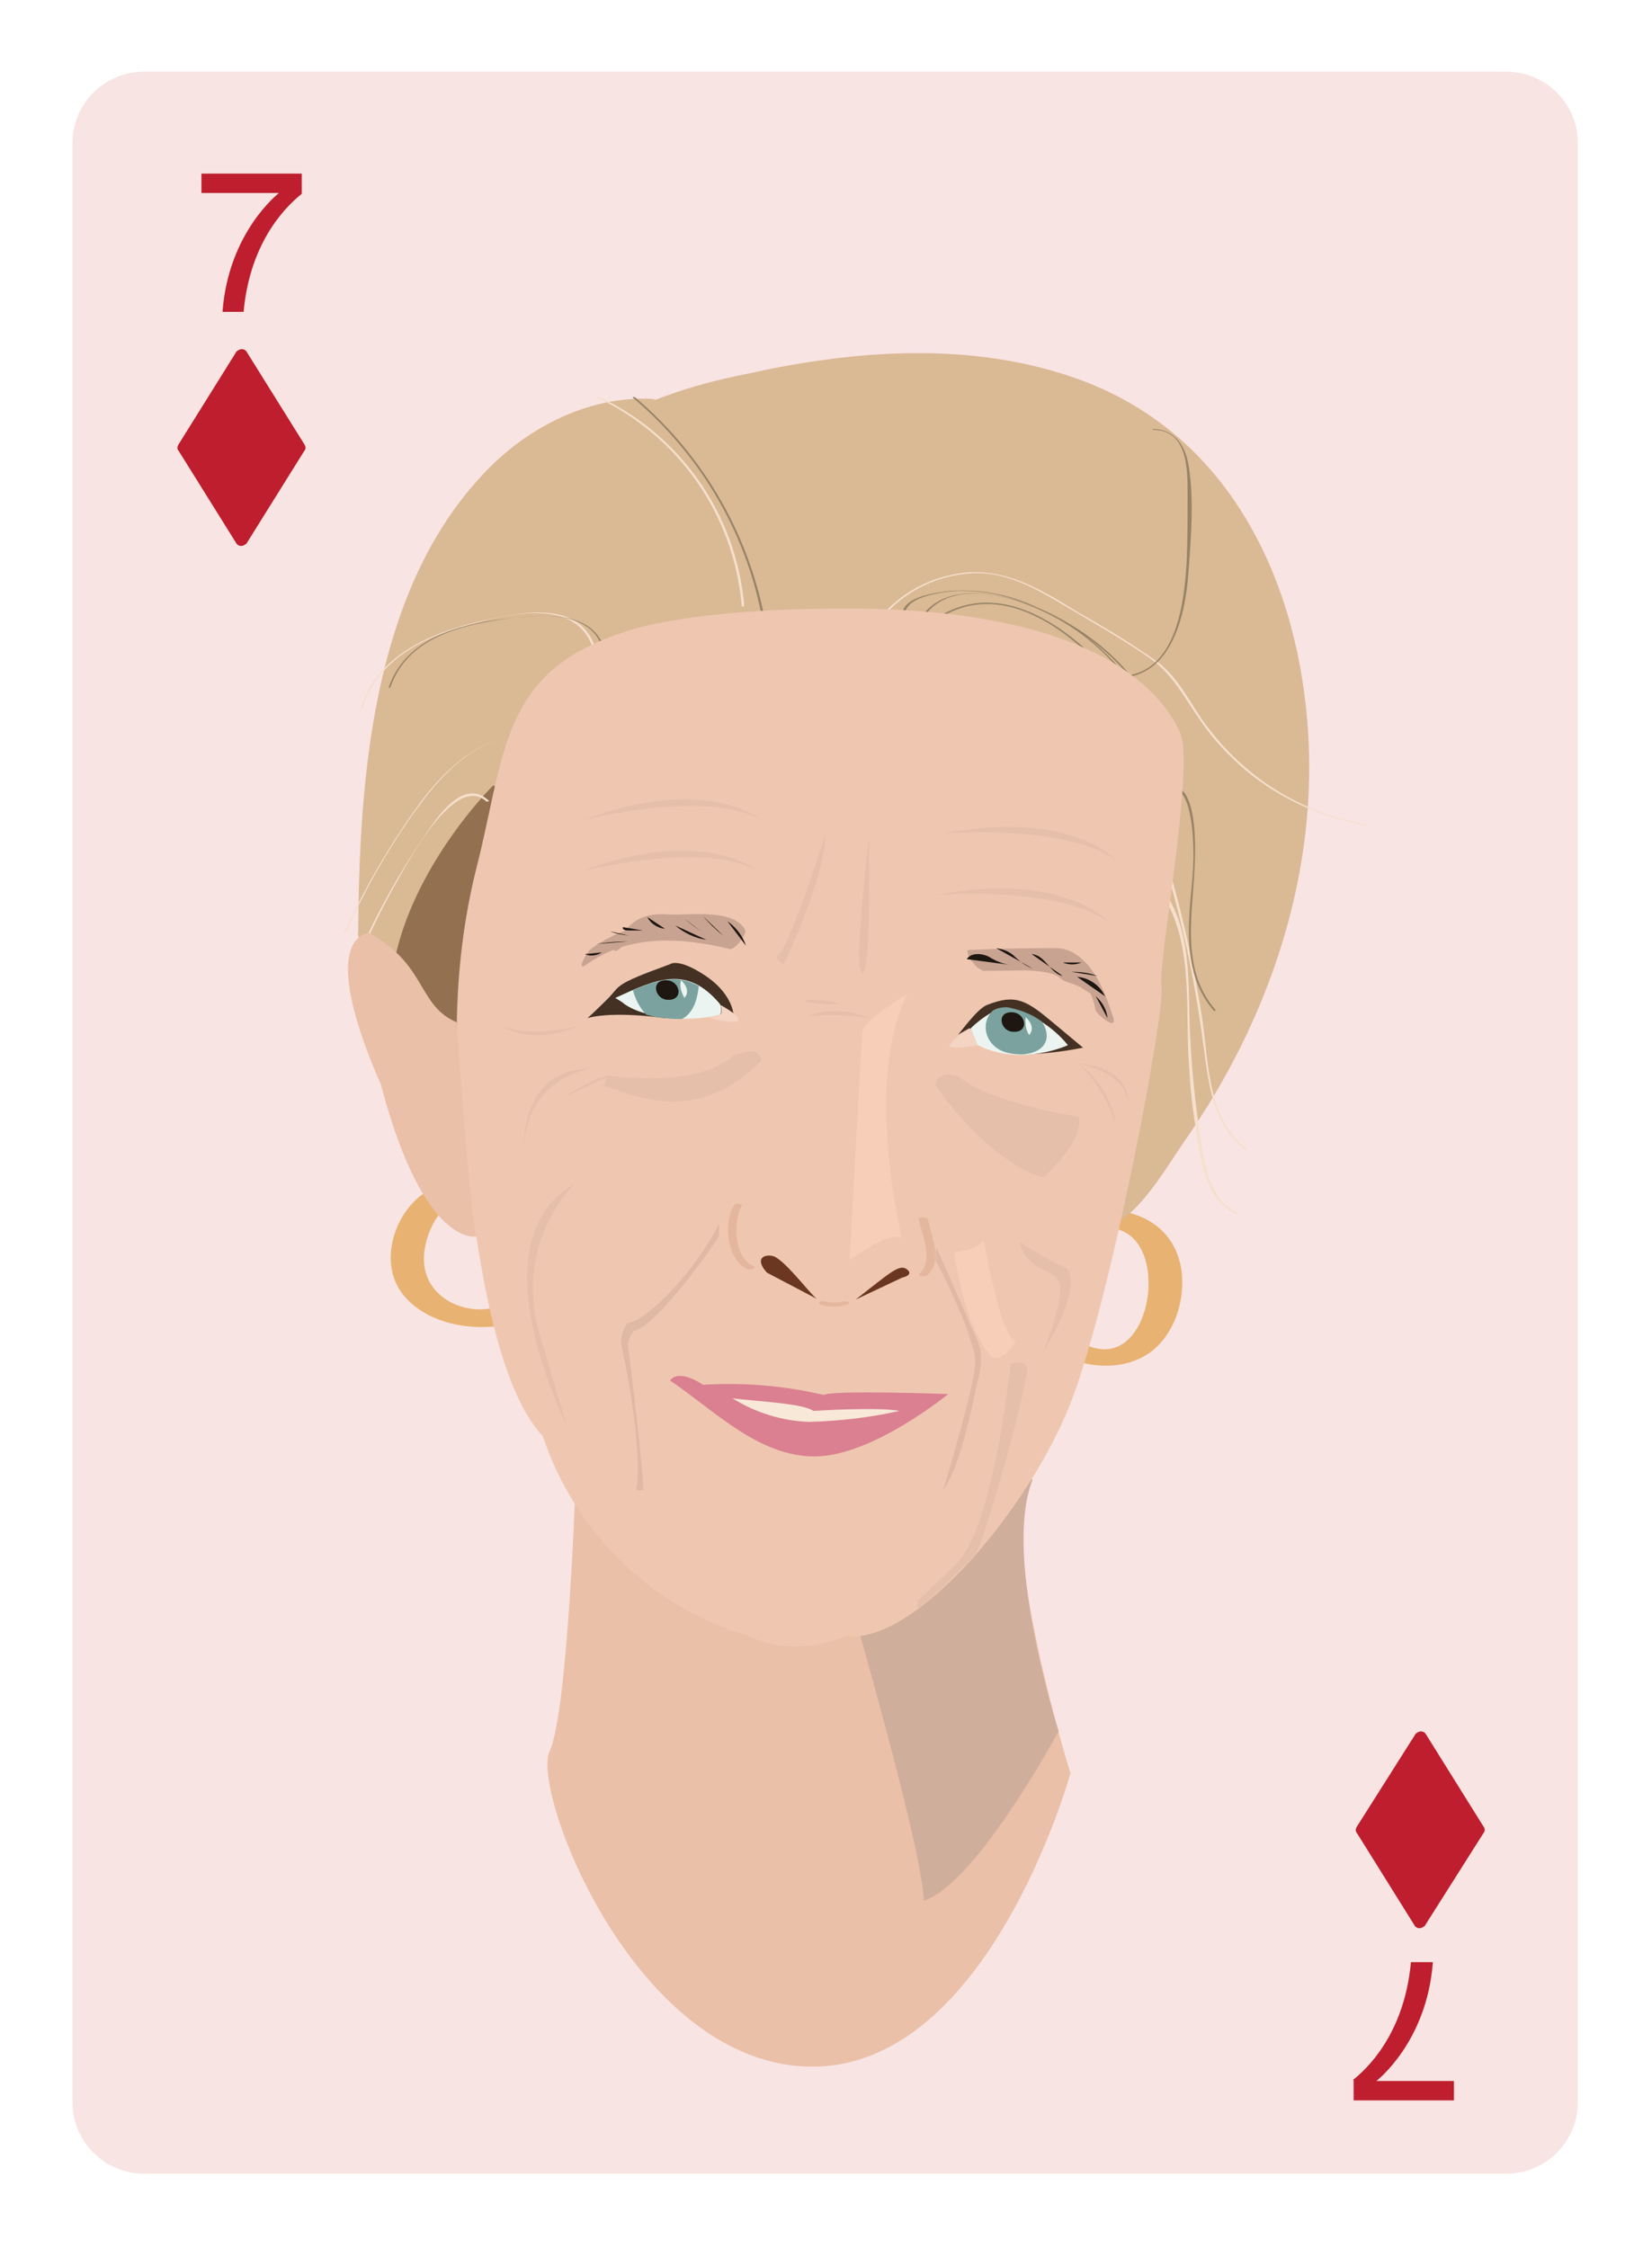 <?xml version="1.0" encoding="utf-8"?>
<!-- Generator: Adobe Illustrator 20.0.0, SVG Export Plug-In . SVG Version: 6.00 Build 0)  -->
<svg version="1.1" id="Layer_1" xmlns="http://www.w3.org/2000/svg" xmlns:xlink="http://www.w3.org/1999/xlink" x="0px" y="0px"
	 viewBox="0 0 196 266.7" style="enable-background:new 0 0 196 266.7;" xml:space="preserve">
<style type="text/css">
	.st0{fill:#F8E4E3;}
	.st1{fill:#E8B272;}
	.st2{fill:#DAB995;}
	.st3{fill:#927050;}
	.st4{fill:#F5E0CD;}
	.st5{fill:#978466;}
	.st6{fill:#EBF4F0;}
	.st7{fill:#EBC0A8;}
	.st8{fill:#D0AE9C;}
	.st9{fill:#EFC7B0;}
	.st10{fill:#6B3720;}
	.st11{fill:#E4B69D;}
	.st12{fill:#DFB9A3;enable-background:new    ;}
	.st13{fill:#443123;enable-background:new    ;}
	.st14{fill:#DA8091;}
	.st15{fill:#F8E8D7;}
	.st16{fill:#E5BFA9;}
	.st17{fill:#7BA29E;}
	.st18{fill:#F4D4C3;}
	.st19{fill:#C9A391;}
	.st20{fill:#1D1611;}
	.st21{fill:#F7CEB7;}
	.st22{fill:#BE1E2D;}
</style>
<title>badbitchcards</title>
<path class="st0" d="M17.1,8.5h161.6c4.7,0,8.5,3.8,8.5,8.5v232.4c0,4.7-3.8,8.5-8.5,8.5H17.1c-4.7,0-8.5-3.8-8.5-8.5V17
	C8.6,12.3,12.4,8.5,17.1,8.5z"/>
<path class="st1" d="M131.5,145.7c7.4,0.2,5.6,15.7-1.3,14.3c-2.1-0.4-4.6-2-4.9-4.2c-0.3-1.8,0.8-3.6,1.8-5
	c1.7-2.2,3.8-4.1,6.1-5.7c0.8-0.5-0.2-1.2-0.7-1.4c-0.9-0.3-1.9-0.2-2.7,0.4c-4.6,3.2-12.8,11-5.5,15.8c3.5,2.3,8.5,3.1,12.1,0.6
	c2.9-2.1,4.2-6.1,3.8-9.6c-0.6-4.6-4.1-7.2-8.6-7.3C129.1,143.6,129.1,145.6,131.5,145.7z"/>
<path class="st1" d="M62.7,149.8c-0.2,8.2-12.8,6.8-12.4-0.8c0.1-2,1.2-4.9,3-6c1.4-0.9,2.9,0.3,4,1.1c2.1,1.7,4,3.7,5.5,5.9
	c0.8,1.1,4.6,0.6,3.9-0.5c-3.3-4.8-11.1-12.7-17.2-7.3c-3.1,2.8-4.4,8.1-1.6,11.5c2.5,3,6.8,4,10.5,3.7c4.4-0.4,8.2-2.9,8.3-7.6
	C66.8,148.4,62.8,148.4,62.7,149.8z"/>
<path class="st2" d="M43.8,110.7c0-67.3,34-62.3,34-62.3s56.8-21.3,72,20.9s-18.3,75.4-18.3,75.4l-82.6-19.5L43.8,110.7"/>
<path class="st2" d="M45.3,110.6c0.1-18.4,1.4-44,17.3-56.5c3.2-2.6,7-4.2,11.1-4.8c1.6-0.2,3.2,0,4.8-0.3c3.5-0.7,7.9-2.4,11.8-3.2
	c8.1-1.8,16.4-2.3,24.6-1.5c9.5,1,18.8,4.6,25.4,11.7c8.8,9.5,12.2,23.8,12.1,36.5c-0.2,18.7-8.7,38.6-22,51.8l2-0.6
	c-26.9-6.4-53.7-13.8-80.8-19.1c-0.5,0-1.1-0.2-1.6-0.4c0.9,0.6,0-1-0.4-2l-4.2-12c-0.4-1.1-3.3-0.3-2.9,0.8l2.7,7.7
	c0.6,1.8,1.1,5.7,2.5,7s4.8,1.3,6.4,1.7l39.2,9.3l34.7,8.2c1.9,0.4,3.3,1.1,5-0.1c3-2.1,5.6-6.6,7.6-9.5c10.1-14.5,16-32,14.5-49.8
	s-9.9-34.4-27.4-40.6c-12.4-4.4-26.2-3.4-38.8-0.6c-3.6,0.7-7.1,1.6-10.5,2.9c-1.4,0.6-1,0.1-0.1,0.2c-0.6,0-1.1-0.1-1.7-0.1
	c-7.4-0.1-14.6,3.8-19.5,9.2c-13,14-14.5,36.3-14.6,54.3C42.4,112.2,45.3,111.7,45.3,110.6L45.3,110.6z"/>
<path class="st3" d="M58.5,93.2c0,0-8.9,8.8-11.5,19.9s9.8,14.5,9.8,14.5l9.8-31.9L58.5,93.2"/>
<path class="st4" d="M101.8,78.4c2-6.1,7.6-10.3,14.1-10.4c3.8,0,7.1,1.9,10.3,3.8c3.4,2,6.9,4,10.1,6.2c2.9,2,4.2,4.8,6.2,7.6
	c1.5,2.2,3.3,4.1,5.3,5.8c4.1,3.4,9,5.6,14.2,6.5c0.1,0,0.2-0.1,0.1-0.1c-7.7-1.3-14.5-5.6-19.1-11.9c-1.9-2.6-3.1-5.4-5.7-7.4
	c-3-2.1-6.1-4-9.3-5.8c-4.7-2.9-9.4-5.8-15.1-4.5c-5.3,1.1-9.7,5-11.3,10.2C101.6,78.5,101.8,78.5,101.8,78.4L101.8,78.4z"/>
<path class="st4" d="M88.3,71.9c-0.9-10.7-7.4-20.2-17.2-24.8c-0.1,0-0.3,0-0.2,0.1c9.7,4.6,16.2,14,17.1,24.7
	C88,72,88.3,72,88.3,71.9L88.3,71.9z"/>
<path class="st4" d="M70.6,76.8c-1.9-5.8-9.2-4.1-13.6-3.1c-5.9,1.4-12.2,4-14.2,10.3c0,0.1,0.2,0.1,0.2,0c1.6-5,6-7.8,10.8-9.3
	s14.3-4.4,16.5,2.1C70.4,76.9,70.6,76.9,70.6,76.8L70.6,76.8z"/>
<path class="st4" d="M60.4,87.4c-4.6,1-7.9,4.3-10.6,7.9c-3.5,4.8-6.5,10-9,15.4c0,0.1,0.2,0.1,0.2,0c2.1-4.7,4.6-9.2,7.5-13.4
	C51.5,93,55,88.6,60.4,87.4C60.7,87.5,60.5,87.3,60.4,87.4L60.4,87.4z"/>
<path class="st4" d="M58,95c-2.7-2.5-5.4,1-6.9,3.1c-3.7,5.3-6.9,11-9.3,17c0,0.1,0.2,0.1,0.2,0c1.5-3.6,3.2-7.2,5.1-10.5
	c1.3-2.3,6.9-12.9,10.6-9.5C57.8,95.1,58.1,95.1,58,95L58,95z"/>
<path class="st4" d="M137.2,105.2c4.7,5.9,3.3,14.6,3.9,21.6c0.2,3.9,0.8,7.8,1.6,11.6c0.6,2.4,1.6,4.5,3.9,5.6c0.1,0,0.3,0,0.2-0.1
	c-3.4-1.7-3.9-5.8-4.4-9.1c-0.6-3.9-1-7.9-1.2-11.9c-0.3-6.1,0.4-12.8-3.6-17.9C137.4,105.1,137.2,105.1,137.2,105.2L137.2,105.2z"
	/>
<path class="st4" d="M138.5,103.5c2,6.8,3.4,13.7,4.3,20.7c0.6,4.4,1.1,9.3,4.9,12.2c0.1,0,0.3,0,0.2-0.1c-4.5-3.5-4.5-9.8-5.2-15
	c-0.9-6-2.2-12-3.9-17.9C138.8,103.4,138.5,103.5,138.5,103.5z"/>
<path class="st5" d="M90.9,74.4c-1.8-10.6-7.3-20.3-15.6-27.3c-0.1,0-0.3,0-0.2,0.1c8.2,6.9,13.8,16.6,15.5,27.2
	C90.6,74.5,90.9,74.5,90.9,74.4z"/>
<path class="st5" d="M132,80.4c6.8,0.5,8.6-7,9-12.4c0.3-4.2,0.7-8.8,0-12.9c-0.4-2.3-1.7-4.2-4.2-4.2c-0.1,0-0.1,0.1,0,0.1
	c4.3,0,4.1,5.1,4.1,8c0,2.5,0,5-0.1,7.5c-0.3,5.3-1.3,14.2-8.7,13.7C132,80.3,131.9,80.4,132,80.4L132,80.4z"/>
<path class="st5" d="M139.1,93.6c2.4-0.1,2.5,6.4,2.5,7.9c0,2.4-0.4,4.9-0.5,7.3c-0.2,4,0.2,8,2.9,11.1c0.1,0.1,0.3,0,0.2-0.1
	c-4-4.6-2.8-10.8-2.5-16.3c0.1-1.8,0.6-10.2-2.6-10.2C139,93.5,139,93.6,139.1,93.6L139.1,93.6z"/>
<path class="st5" d="M46.3,81.6c1.6-4.8,6.2-6.8,10.9-7.7s13.7-2.5,14.5,4.1c0,0.1,0.3,0.1,0.2,0c-0.7-5.9-7.9-5.1-12-4.6
	c-5.5,0.7-11.8,2.3-13.8,8.2C46.1,81.6,46.3,81.6,46.3,81.6L46.3,81.6z"/>
<path class="st5" d="M107.4,73.3c-0.5-2.6,4.7-3.1,6.3-3.2c1.9,0,3.8,0.2,5.6,0.7c2.9,0.8,5.7,2.1,8.2,3.8c4.7,3,8.7,7.2,10.1,12.7
	c0,0.1,0.3,0.1,0.2,0c-1.8-7.2-8.3-12.5-14.9-15.3c-3.2-1.5-6.6-2.1-10.1-1.9c-1.7,0.2-6.2,0.7-5.7,3.2
	C107.1,73.3,107.4,73.3,107.4,73.3L107.4,73.3z"/>
<path class="st5" d="M109.6,73.2c3.3-4.8,10.9-2.4,15.1-0.2c4.1,2.1,7.6,5.3,10.1,9.2c0,0.1,0.3,0,0.2,0c-3.2-5-8-8.8-13.6-10.7
	c-3.8-1.3-9.4-2.2-12.1,1.7C109.4,73.2,109.5,73.3,109.6,73.2L109.6,73.2z"/>
<path class="st5" d="M110.5,74c7.4-5.6,15.4-0.1,20.7,5.7c0.1,0.1,0.3,0,0.2-0.1c-5.4-5.9-13.6-11.4-21.1-5.7
	C110.2,74,110.5,74.1,110.5,74L110.5,74z"/>
<path class="st5" d="M115.2,73.7c5.9-0.2,11.5,2.7,14.8,7.5c0,0.1,0.3,0,0.2,0C126.9,76.3,121.2,73.4,115.2,73.7
	C115.1,73.6,115.1,73.7,115.2,73.7L115.2,73.7z"/>
<path class="st6" d="M73,118.4c5-2.3,8.5-3.9,12.4,0.7c0,0,0.4,0.8,0,1.3c-2.1,0.5-4.3,0.6-6.4,0.3c-3.1-0.4-4.5-1.2-5.2-1.8
	L73,118.4z"/>
<path class="st7" d="M68.3,175.6c0,0-0.9,27.5-3.1,32.2s10.2,37.4,31.2,37.4s30.6-34.8,30.6-34.8s-8.9-28.8-4.6-34.8
	C122.5,175.6,86.9,157,68.3,175.6z"/>
<path class="st8" d="M98.5,181.7c0,0,10.9,36.7,11.1,43.8c6.2-1.9,16-20.1,16-20.1s-6.7-20.8-3.1-29.8
	C118.3,166.3,98.2,178.2,98.5,181.7z"/>
<path class="st9" d="M100.4,72.2c30.7,0,37.8,10.7,39.6,14.7s-2.7,27.6-2.2,30.2s-5.8,36.2-10.6,48.9s-18.6,29.2-26.8,28.1
	c0,0-5.8,2.8-11.6,0c-11.5-3.4-20.6-12.3-24.4-23.7c-5.2-5.5-7.2-19.6-7.9-23.7c-1.6-8.4-2.3-16.9-2.3-25.4
	c0.1-6.1,0.8-12.2,2.3-18.2C59.6,91,59.4,81.7,70,76.6c2.1-1,4.2-1.7,6.4-2.3C82.1,73,89.8,72.2,100.4,72.2z"/>
<path class="st7" d="M43.8,110.7c6.9,3.8,5.7,8.6,10.4,10.6c0,0,1.3,20,2.3,25.4c0,0-6.2,1.4-11.3-18
	C37.3,110.7,43.8,110.7,43.8,110.7z"/>
<path class="st10" d="M91,151c-1.3-1.4-0.7-2.2,0.6-2s4.4,4.4,5.3,5.1"/>
<path class="st10" d="M101.5,154.2c4-3.1,5.2-4.3,6.1-3.6s-0.6,1-0.6,1"/>
<path class="st11" d="M97.4,154.8c1,0.3,2.1,0.3,3.1,0c0.2-0.1,0.3-0.2,0.2-0.3s-0.5-0.1-0.7-0.1c-0.7,0.2-1.4,0.2-2.1,0
	c-0.2,0-0.6-0.1-0.7,0.1S97.3,154.8,97.4,154.8L97.4,154.8z"/>
<path class="st11" d="M109,144.7c0.4,1.8,1.8,4.9,0.1,6.4c-0.3,0.3,0.6,0.5,0.9,0.2c1.9-1.6,0.5-4.7,0.1-6.6
	C109.9,144.3,108.9,144.4,109,144.7z"/>
<path class="st11" d="M87.1,143c-1.3,2-0.9,6.5,1.6,7.6c0.3,0.1,1.2-0.1,0.7-0.4c-2.3-0.9-2.5-5.2-1.4-7.1
	C88.2,142.8,87.2,142.7,87.1,143L87.1,143z"/>
<path class="st12" d="M75.5,176.8c0.8-5.2-1.5-16.1-1.8-17.2c-0.1-0.9,0.2-1.8,0.7-2.6c2.5-0.3,8.3-6.5,10.9-11.8c0,0.5,0,1,0,1.5
	c-0.1,0.3-7.4,10.8-10.1,11.2c0,0-0.8,1.1-0.7,1.7s2,16.3,1.8,17.2L75.5,176.8z"/>
<path class="st13" d="M117.2,119.2c3.3-1.3,4.6-0.5,7.7,2.1s3.6,3,3.6,3c-2.5,0.5-5.1,0.8-7.7,0.8c-0.9,0-5.8-3.1-5.8-3.1l-1.4,0.8
	C113.7,122.9,115.9,119.6,117.2,119.2z"/>
<path class="st13" d="M79.5,114.4c-6.9,2.5-5.8,2.5-7.4,4.1s-2.4,2.3-2.4,2.3s2.5-0.9,9.2,0l8.1-0.6c0,0-0.2-2.4-3.4-4.5
	S79.5,114.4,79.5,114.4z"/>
<path class="st12" d="M111.1,148c1.8,4,3.9,8.9,4.8,10.9s0.4,3.8,0,5.4s-1.8,9.5-4,12.5c0,0,3.6-11.9,3.8-14.9s-4.4-11.8-4.7-12.4
	C111,149,111,148.5,111.1,148z"/>
<path class="st14" d="M79.5,163.8c5.1,3.4,10.5,9.1,17.3,9s15.7-7.4,15.7-7.4s-13.4-0.5-14.8,0.1c-4.7-1.1-9.5-1.5-14.3-1.2
	C83.4,164.3,80.6,162.3,79.5,163.8z"/>
<path class="st15" d="M86.9,165.9c3.1,0.4,8.4,0.6,9.6,1.5c0,0,7.7-0.5,10.2,0c-3.5,0.8-7.1,1.2-10.7,1.3
	C92.8,168.6,89.6,167.6,86.9,165.9z"/>
<path class="st16" d="M111,128.8c5.5,7.7,10.6,10.4,12.8,10.9c0,0,4.8-4.2,4.2-7.2c0,0-10.6-1.6-14.3-4.8
	C113.8,127.7,111.1,126.8,111,128.8z"/>
<path class="st16" d="M90.3,125.9c-7.2,7.2-13.9,4.6-18.6,2.9c0,0-0.3,0.6,0.3-0.9c0.1-0.2-5.1,2.3-5,2.2s4.1-2.5,5.2-2.5
	c0,0,10.1,1.6,14.6-2.2C86.9,125.3,90.3,123.7,90.3,125.9z"/>
<path class="st6" d="M73,118.4c5-2.3,8.5-3.9,12.4,0.7c0,0,0.4,0.8,0,1.3c-2.1,0.5-4.3,0.6-6.4,0.3c-3.1-0.4-4.5-1.2-5.2-1.8
	L73,118.4z"/>
<path class="st17" d="M82.9,117c-2.4-1.4-4.9-0.8-7.8,0.5c0.3,1.1,0.8,2.1,1.6,2.9c0.8,0.2,1.5,0.4,2.3,0.4c0.6,0.1,1.3,0.1,1.9,0.1
	C82.5,120.1,82.8,118,82.9,117z"/>
<path class="st18" d="M87.6,120.9c0.1,0.9-3.6-0.2-3.6-0.2l1.4-0.2c0.3-0.4,0.3-0.9,0-1.3C85.4,119.2,87.5,120.3,87.6,120.9z"/>
<g>
	<g>
		<path class="st19" d="M69.5,114.5c5.1-3.7,11.3-3.3,17.1-1.9c0.6,0.1,2.1-1.8,1.8-2.3c-1.4-2.5-6.5-1.7-8.9-1.8
			c-3.1-0.2-4.4,0.5-6.2,3c-1,1.4-0.3,1.9,0.7,0.5c1.3-1.7,4.7-0.9,6.5-0.8s5.1-0.4,6,1.4l1.8-2.3c-6.3-1.5-12.7-1.7-18.2,2.3
			C69.7,112.8,68.3,115.3,69.5,114.5L69.5,114.5z"/>
	</g>
	<g>
		<path class="st19" d="M132.1,120.8c-0.8-2.6-2.1-6.1-4.5-7.6c-1.3-0.9-2.6-0.7-4.2-0.7c-2.8,0-5.6,0.1-8.4,0.2
			c-0.8,0,0.8,2.4,1.6,2.4c2.4,0.1,5.8-0.2,8.1,0.4c1,0.3,0.9,0.5,1.6,0.9c0.9,0.3,1.7,0.6,2.5,1l-0.2-1.7c-1.1-0.7-2.2-1.4-3.2-2.2
			l0.9,2.1l2.2,0.9c1.5,1.4,1.3-0.4,0.4-1.3c-1.1-1.1-2.6-1.8-4.2-2c-0.9-0.1,0.7,2,0.9,2.1c1.2,0.9,2.5,1.8,3.8,2.6
			c1.3,0.8,0.2-1.4-0.2-1.7c-4-3.5-9.2-3.1-14.2-3.4l1.6,2.4l7.2-0.1c2,0,3.5-0.4,5,1.6c0.6,1,1,2.1,1.2,3.2
			C130.3,120.5,132.5,122.3,132.1,120.8L132.1,120.8z"/>
	</g>
</g>
<path class="st18" d="M112.6,124.1c0.5,0.5,3.4-0.1,3.4-0.1v-1.7l-0.8-0.3C114.1,122.5,113.2,123.2,112.6,124.1z"/>
<path class="st20" d="M79,118.6c2.2,0.3,1.8-2.3,0-2.3S77.7,118.4,79,118.6z"/>
<path class="st20" d="M88.5,112.2c-0.4-1.2-1.2-2.2-2.2-2.9"/>
<path class="st20" d="M85.8,111c-0.9-0.7-1.7-1.5-2.4-2.3"/>
<path class="st20" d="M83.8,111.5c-1.4-0.2-2.6-0.8-3.7-1.7"/>
<path class="st20" d="M83.3,110.6c-0.7-0.5-1.4-1-2.1-1.6"/>
<path class="st20" d="M78.9,110.2c-0.9-0.1-1.7-0.6-2.1-1.4"/>
<path class="st20" d="M76.3,110.4h-1.8c-0.3,0-0.7-0.1-0.6-0.4"/>
<path class="st20" d="M74.5,111.7c-1.3,0-2.5,0.1-3.8,0.3"/>
<path class="st20" d="M71.4,113c-0.6,0.4-1.4,0.5-2,0.2"/>
<path class="st20" d="M74.6,111c-0.8-0.1-1.5-0.2-2.2-0.5"/>
<path class="st20" d="M114.7,113.8c0.5-0.8,1.8-0.7,2.6-0.3c0.8,0.5,1.7,0.9,2.7,1"/>
<path class="st20" d="M118.2,112.5c0.8,0.1,1.6,0.4,2.2,1s1.3,1.1,2.1,1.4"/>
<path class="st20" d="M122.4,113.2c1.6,0.1,2.2,2.3,3.7,2.6"/>
<path class="st20" d="M126.1,114.2c0.7,0.3,1.5,0.3,2.2,0"/>
<path class="st20" d="M127.1,115.3c1,0,2.1,0.1,3.1,0.5"/>
<path class="st20" d="M127.8,115.9c1.4,0.1,2.7,1,3.3,2.3"/>
<path class="st20" d="M130,118.2c0.8,0.7,1.3,1.6,1.4,2.6"/>
<path class="st6" d="M119.6,119.6c2.8,0.6,5.3,2.2,7.1,4.4c0,0-5.5,2.6-10.7,0l-0.8-2C115.1,122,118,119.3,119.6,119.6z"/>
<path class="st17" d="M121.4,125.1c3-0.3,3.3-2.3,2.2-3.9c-1.2-0.9-2.6-1.4-4.1-1.7c-0.6,0-1.2,0.1-1.7,0.4
	c-1.7,1.6-0.8,4.7,2.2,5.1C120.5,125.1,121,125.1,121.4,125.1z"/>
<path class="st20" d="M120,122.4c2.2,0.3,1.8-2.3,0-2.3S118.7,122.2,120,122.4z"/>
<path class="st16" d="M70.1,126.8c0,0-8.3,1-8,10.8C62.2,137.6,61,126.8,70.1,126.8z"/>
<path class="st16" d="M68.7,121.7c0,0-6,1.6-9.3-0.1C59.4,121.6,62.8,124.3,68.7,121.7z"/>
<path class="st16" d="M68.1,140.5c-4.4,4.8-6,11.5-4.1,17.7l3.2,10.8C67.3,169.1,56.1,147.4,68.1,140.5z"/>
<path class="st16" d="M120.9,147.3c1.2,4.2,4.9,2.9,4.9,5.6s-2,7.4-2,7.4s4.6-7,2.8-9.8C124.6,149.6,122.7,148.5,120.9,147.3z"/>
<path class="st16" d="M128,126.2c0,0,5.3,0.9,5.8,4.4C133.8,130.6,134.2,126.7,128,126.2z"/>
<path class="st16" d="M128,126.2c2,2,3.5,4.5,4.4,7.2C131.9,130.5,130.4,128,128,126.2z"/>
<path class="st16" d="M119.9,161.9c0,0-2,19.4-6.5,23.7l-4.5,4.3c0,0-0.2,0.9,0.1,0.9c2.4-2,4.6-4.1,6.7-6.4
	c1.1-1.4,6.6-21.1,6.1-22.2S119.9,161.9,119.9,161.9z"/>
<path class="st16" d="M95.9,120.5c0,0,6.9-0.3,7.8,0.6C101.3,119.8,98.5,119.6,95.9,120.5z"/>
<path class="st16" d="M99.5,119.1c-1.3,0.1-2.5,0-3.8-0.2C94.6,118.5,98.2,118.5,99.5,119.1z"/>
<path class="st16" d="M93,114.4c0,0,4.9-10.2,4.9-15.3c0,0-4.4,14-5.8,14.4C92.5,114.3,93,114.4,93,114.4z"/>
<path class="st16" d="M103.1,99.3c0,0-1.9,15.9-0.8,16.1S103.1,99.3,103.1,99.3z"/>
<path class="st16" d="M111,106.2c0,0,15-1.2,20.8,3.4C131.8,109.6,126.3,103.2,111,106.2z"/>
<path class="st16" d="M68.9,103.4c0,0,14.5-3.7,21-0.1C89.9,103.3,83.4,97.9,68.9,103.4z"/>
<path class="st16" d="M69.2,97.3c0,0,14.5-3.7,21-0.1C90.2,97.2,83.7,91.8,69.2,97.3z"/>
<path class="st16" d="M111.9,98.9c0,0,14.9-1.2,20.7,3.3C132.7,102.3,127.2,95.9,111.9,98.9z"/>
<path class="st21" d="M100.8,149.5c0,0,4.9-3.6,6.2-2.6c0,0-4.6-18.9,0.7-29c0,0-5.3,3.1-5.4,4.6S100.8,149.5,100.8,149.5z"/>
<path class="st21" d="M113.2,148.6c0,0,3.2-0.3,3.5-1.6c0,0,1.9,11.4,3.8,12.2c0,0-1.3,2.2-2.7,1.9
	C117.8,161,114.8,158.9,113.2,148.6z"/>
<path class="st6" d="M80.8,116.3c0,0,1.3,1.1,0.4,2.1C80.8,117.7,80.6,117,80.8,116.3z"/>
<path class="st6" d="M121.7,120.7c0,0,1.3,1.1,0.4,2.1C121.7,122.2,121.6,121.4,121.7,120.7z"/>
<path class="st22" d="M35.8,23c-1.5,1.2-6.1,5.3-6.9,14h-2.5c0.7-9.5,6.7-14.1,6.7-14.1h-9.2v-2.3h11.9C35.8,20.6,35.8,23,35.8,23z"
	/>
<path class="st22" d="M160.5,246.8c1.5-1.2,6.1-5.3,6.9-14h2.6c-0.7,9.5-6.7,14.1-6.7,14.1h9.2v2.3h-11.9v-2.4H160.5z"/>
<path class="st22" d="M36.1,52.7l-6.8-10.9c-0.2-0.4-0.7-0.5-1.1-0.2c-0.1,0.1-0.2,0.1-0.2,0.2l-6.8,10.9c-0.2,0.3-0.2,0.6,0,0.8
	L28,64.4c0.2,0.4,0.7,0.5,1.1,0.2c0.1-0.1,0.2-0.1,0.2-0.2l6.8-10.9C36.3,53.3,36.3,53,36.1,52.7z"/>
<path class="st22" d="M176,216.7l-6.8-10.9c-0.2-0.4-0.7-0.5-1.1-0.2c-0.1,0.1-0.2,0.1-0.2,0.2l-6.9,10.9c-0.2,0.3-0.2,0.6,0,0.8
	l6.8,10.9c0.2,0.4,0.7,0.5,1.1,0.2c0.1-0.1,0.2-0.1,0.2-0.2l6.9-10.9C176.2,217.3,176.2,216.9,176,216.7z"/>
</svg>
